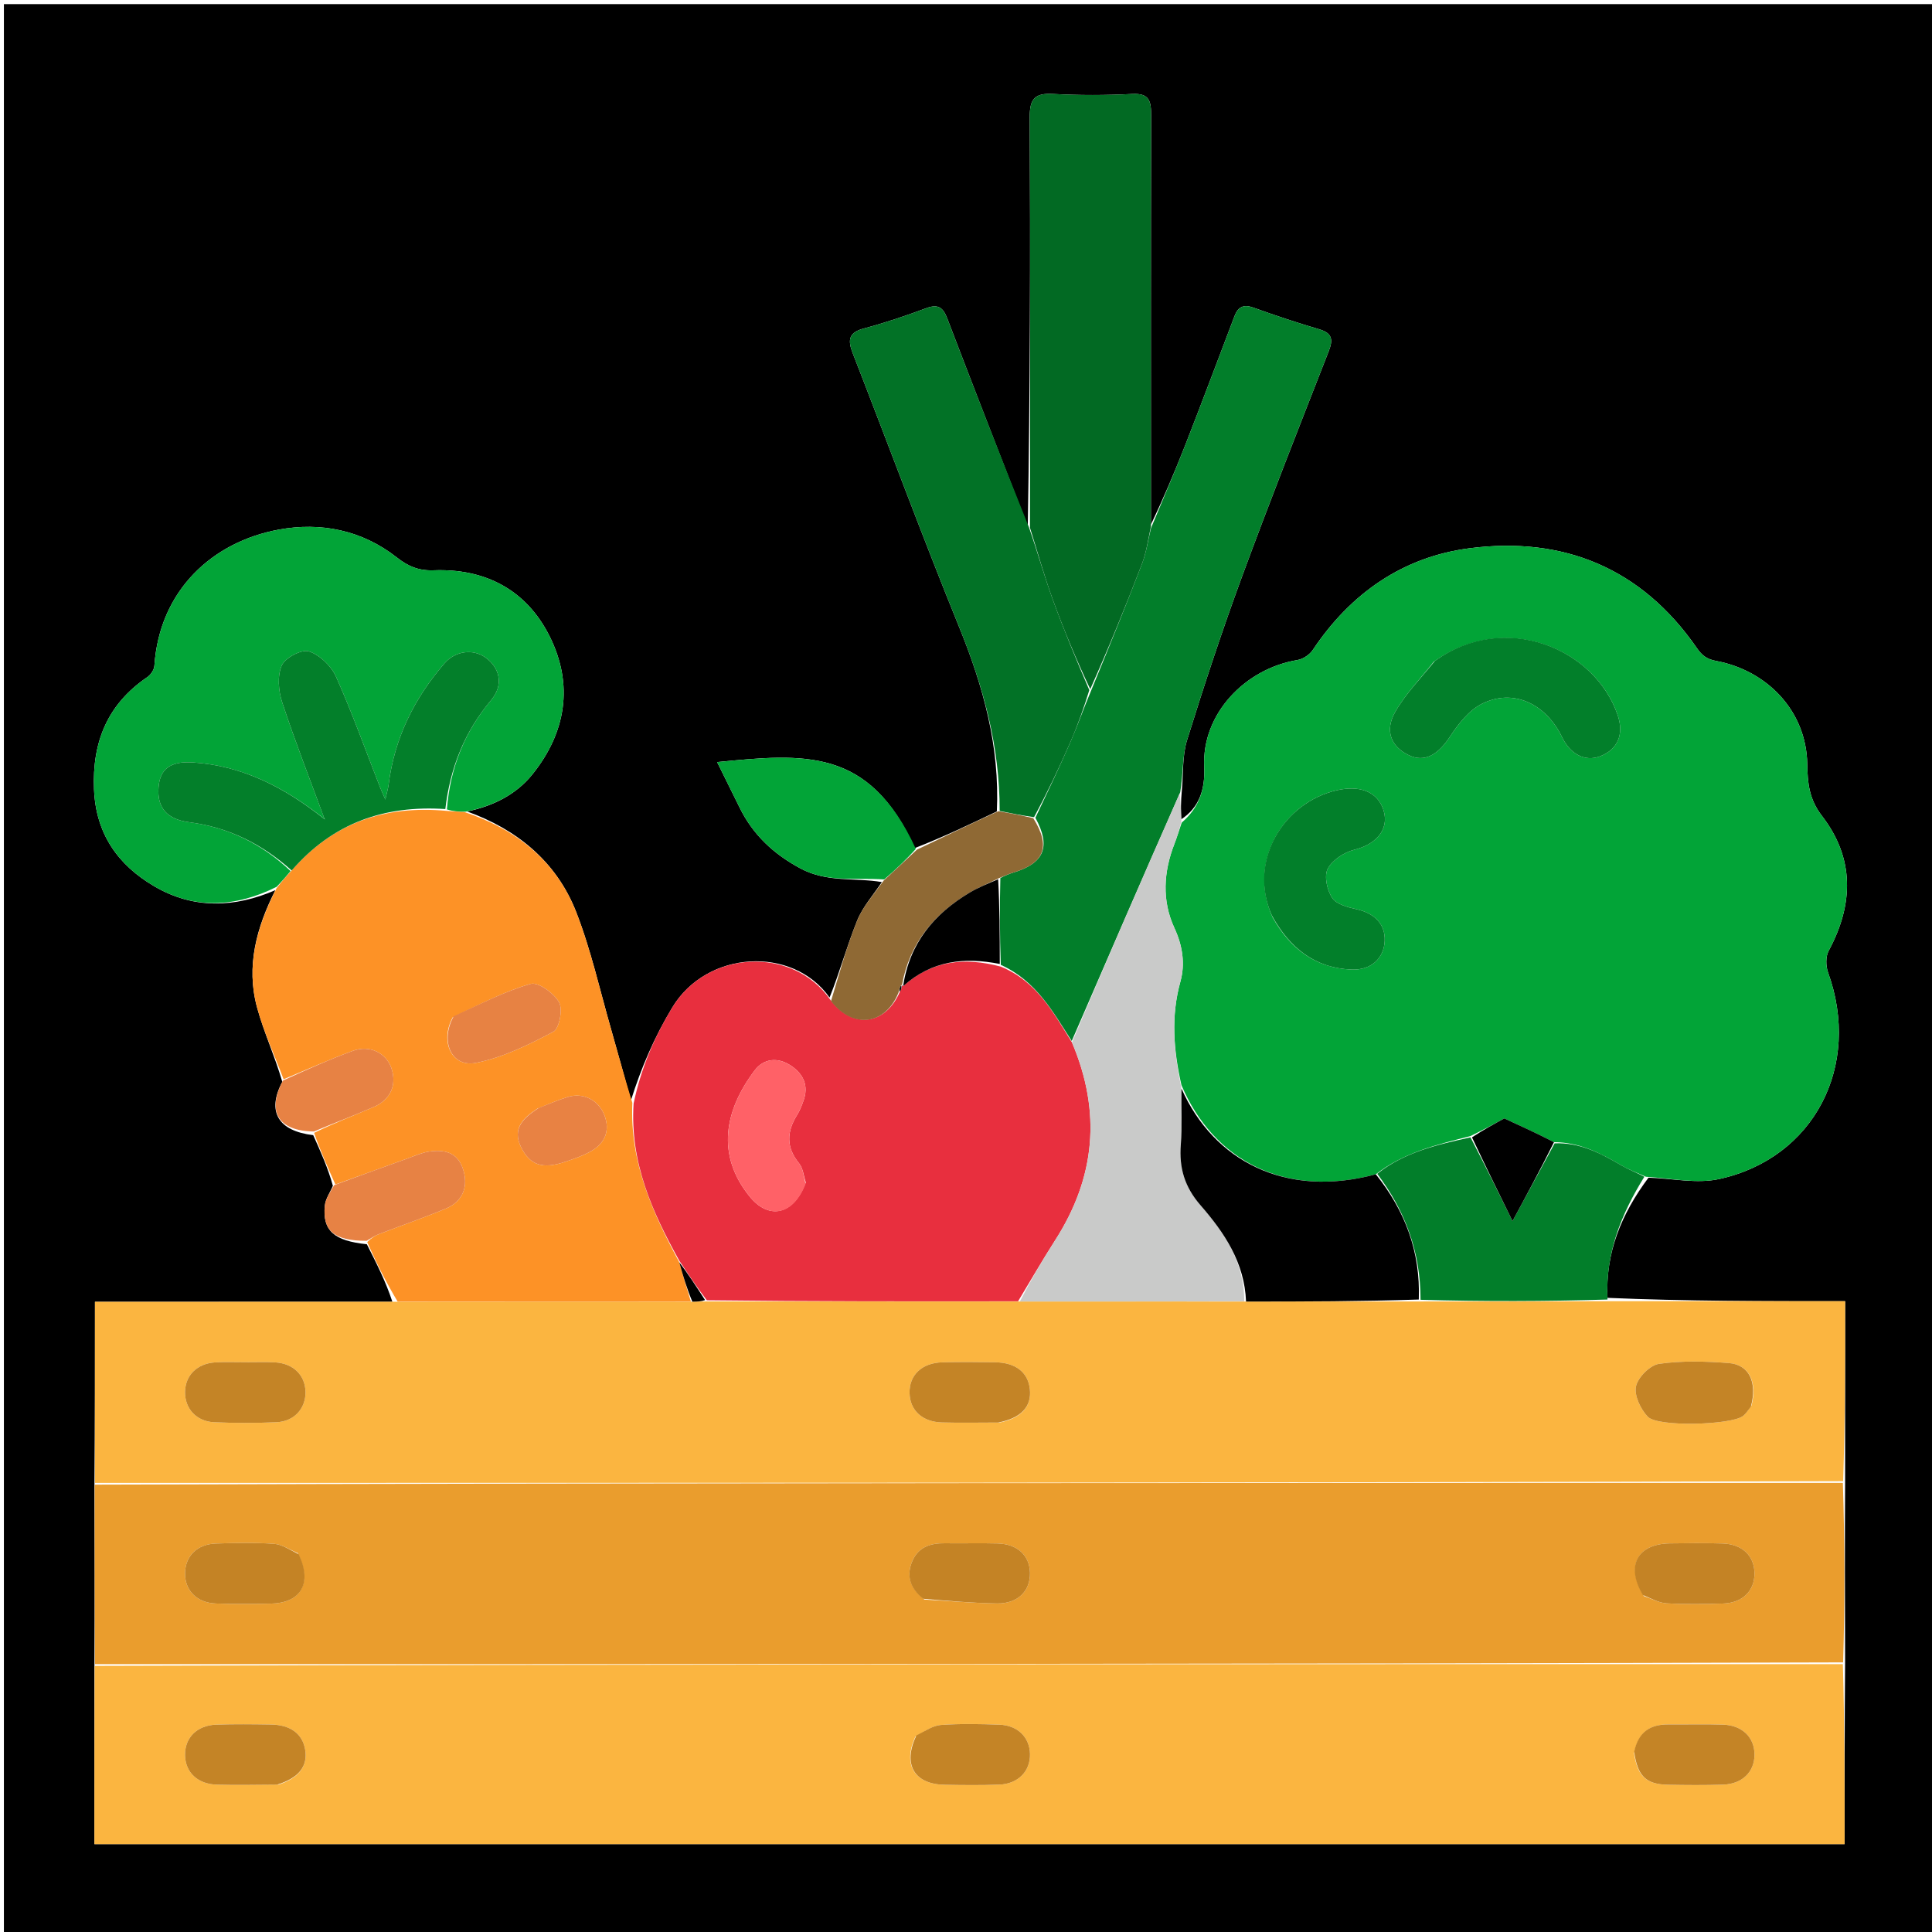 <svg version="1.1" id="Layer_1" xmlns="http://www.w3.org/2000/svg" xmlns:xlink="http://www.w3.org/1999/xlink" x="0px" y="0px"
	 width="100%" viewBox="0 0 512 512" enable-background="new 0 0 512 512" xml:space="preserve">
<path fill="#000000" opacity="1" stroke="none" 
	d="
M290,513 
	C193.357,513 97.214,513 1.035,513 
	C1.035,342.398 1.035,171.797 1.035,1.098 
	C171.56,1.098 342.12,1.098 512.84,1.098 
	C512.84,171.667 512.84,342.333 512.84,513 
	C438.797,513 364.648,513 290,513 
M233.696,233.758 
	C231.471,237.146 228.638,240.288 227.153,243.973 
	C224.4,250.802 222.435,257.949 219.84,264.355 
	C210.068,250.538 187.32,251.805 178.165,266.985 
	C173.369,274.938 169.884,283.065 167.2,291.621 
	C165.466,285.384 163.777,279.134 161.987,272.913 
	C158.989,262.492 156.638,251.812 152.718,241.747 
	C147.426,228.158 136.767,219.716 123.776,215.043 
	C130.623,213.643 136.79,210.578 141.104,205.204 
	C150.004,194.119 152.049,181.468 145.676,168.67 
	C139.545,156.359 128.639,150.616 114.914,151.136 
	C110.943,151.287 108.136,150.067 105.224,147.776 
	C95.945,140.474 85.015,138.3 73.846,140.359 
	C56.379,143.578 42.252,156.366 40.911,176.459 
	C40.841,177.512 39.933,178.836 39.022,179.455 
	C28.461,186.633 24.396,196.666 24.919,209.217 
	C25.408,220.958 31.232,229.219 40.879,234.871 
	C51.358,241.011 62.241,240.546 72.979,235.898 
	C67.984,245.734 65.151,256.045 68.118,266.976 
	C69.883,273.479 72.771,279.678 74.812,286.699 
	C70.617,294.599 73.729,299.731 83.007,300.828 
	C84.967,305.187 86.927,309.546 88.216,314.25 
	C87.478,315.99 86.268,317.682 86.086,319.478 
	C85.408,326.174 88.55,328.842 97.219,329.737 
	C99.782,334.8 102.344,339.863 103.983,344.991 
	C77.745,344.991 51.507,344.991 25.165,344.991 
	C25.165,361.401 25.165,377.191 25.024,393.911 
	C25.071,409.613 25.118,425.316 25.02,441.944 
	C25.02,457.538 25.02,473.133 25.02,488.706 
	C179.972,488.706 334.337,488.706 488.835,488.706 
	C488.835,472.615 488.835,456.817 488.976,440.088 
	C488.929,424.386 488.882,408.683 488.98,392.056 
	C488.98,376.462 488.98,360.868 488.98,344.835 
	C467.6,344.835 446.803,344.835 426.003,343.945 
	C425.421,332.093 429.643,321.753 436.868,312.096 
	C443.125,312.291 449.661,313.756 455.593,312.459 
	C480.727,306.963 493.412,282.494 484.453,257.708 
	C483.84,256.011 483.789,253.508 484.608,251.989 
	C491.27,239.637 491.488,227.435 482.843,216.226 
	C479.424,211.793 479.025,207.52 478.945,202.53 
	C478.716,188.136 468.019,177.642 454.883,175.177 
	C452.237,174.681 451.041,173.695 449.65,171.687 
	C435.018,150.562 414.354,142.078 389.434,145.298 
	C371.772,147.58 357.898,157.268 347.904,172.242 
	C347.065,173.499 345.332,174.668 343.854,174.911 
	C330.017,177.194 318.459,189.122 319.128,203.232 
	C319.419,209.372 317.688,214.095 313.022,217.134 
	C312.963,214.807 312.905,212.481 313.208,209.376 
	C313.622,204.947 313.293,200.287 314.586,196.131 
	C319.093,181.634 323.848,167.197 329.092,152.951 
	C336.471,132.906 344.32,113.032 352.101,93.137 
	C353.316,90.031 353.114,88.294 349.604,87.26 
	C343.737,85.53 337.921,83.599 332.166,81.523 
	C329.508,80.565 328.082,81.345 327.151,83.794 
	C322.804,95.231 318.516,106.69 314.056,118.083 
	C311.181,125.424 308.046,132.663 305.009,139.019 
	C305.006,102.883 304.966,66.748 305.056,30.613 
	C305.065,26.912 304.689,24.663 300.048,24.906 
	C293.073,25.272 286.049,25.285 279.076,24.902 
	C274.29,24.639 272.87,26.13 272.894,30.989 
	C273.077,67.289 272.975,103.592 272.373,139.53 
	C265.247,121.166 258.073,102.82 251.044,84.419 
	C249.928,81.499 248.632,80.495 245.486,81.665 
	C240.051,83.686 234.535,85.559 228.934,87.045 
	C224.83,88.135 224.645,90.168 225.986,93.607 
	C235.424,117.831 244.443,142.222 254.234,166.301 
	C260.612,181.985 264.974,197.919 264.177,215.04 
	C257.117,218.416 250.057,221.791 242.41,224.758 
	C230.365,197.999 212.978,199.708 190.046,201.962 
	C192.057,206.025 194.041,209.996 195.991,213.985 
	C199.529,221.22 205.016,226.329 212.133,230.149 
	C219.182,233.932 226.667,232.548 233.696,233.758 
z"/>
<path fill="#02A437" opacity="1" stroke="none" 
	d="
M313.169,217.998 
	C317.688,214.095 319.419,209.372 319.128,203.232 
	C318.459,189.122 330.017,177.194 343.854,174.911 
	C345.332,174.668 347.065,173.499 347.904,172.242 
	C357.898,157.268 371.772,147.58 389.434,145.298 
	C414.354,142.078 435.018,150.562 449.65,171.687 
	C451.041,173.695 452.237,174.681 454.883,175.177 
	C468.019,177.642 478.716,188.136 478.945,202.53 
	C479.025,207.52 479.424,211.793 482.843,216.226 
	C491.488,227.435 491.27,239.637 484.608,251.989 
	C483.789,253.508 483.84,256.011 484.453,257.708 
	C493.412,282.494 480.727,306.963 455.593,312.459 
	C449.661,313.756 443.125,312.291 436.192,311.854 
	C433.563,310.692 431.525,309.915 429.67,308.827 
	C424.185,305.609 418.625,302.709 411.826,302.683 
	C407.407,300.416 403.159,298.465 398.656,296.397 
	C396.063,297.809 393.081,299.432 389.707,301.059 
	C380.779,303.367 372.116,305.365 364.609,311.193 
	C340.66,317.682 321.588,307.601 313.101,287.587 
	C310.968,278.163 310.287,269.253 312.827,260.096 
	C314.108,255.478 313.424,250.667 311.231,245.932 
	C307.872,238.677 308.342,231.052 311.246,223.598 
	C311.962,221.76 312.532,219.866 313.169,217.998 
M379.942,175.394 
	C376.506,179.766 372.531,183.828 369.782,188.597 
	C366.87,193.651 368.632,197.868 373.348,200.14 
	C377.48,202.132 381.072,200.078 384.266,195.206 
	C386.455,191.867 389.264,188.268 392.683,186.538 
	C400.907,182.375 409.646,186.392 413.968,195.368 
	C416.161,199.924 420.083,201.911 423.985,200.444 
	C428.67,198.682 430.435,194.675 428.727,189.596 
	C422.714,171.722 398.677,161.845 379.942,175.394 
M337.213,243.021 
	C341.82,251.265 348.465,256.559 358.201,256.941 
	C363.362,257.144 366.752,253.981 366.958,249.371 
	C367.156,244.935 364.319,242.013 359.465,240.947 
	C357.154,240.439 354.167,239.65 353.045,237.955 
	C351.689,235.907 350.852,232.172 351.858,230.247 
	C353.079,227.911 356.247,225.842 358.946,225.179 
	C365.29,223.621 368.602,219.089 366.294,213.774 
	C364.497,209.635 360.094,208.113 354.286,209.425 
	C340.257,212.596 330.536,228.137 337.213,243.021 
z"/>
<path fill="#FBB540" opacity="1" stroke="none" 
	d="
M426.005,344.835 
	C446.803,344.835 467.6,344.835 488.98,344.835 
	C488.98,360.868 488.98,376.462 488.449,392.523 
	C333.667,392.987 179.416,392.984 25.165,392.981 
	C25.165,377.191 25.165,361.401 25.165,344.991 
	C51.507,344.991 77.745,344.991 104.918,344.978 
	C131.599,344.953 157.346,344.94 183.481,344.959 
	C184.908,344.943 185.945,344.895 187.45,344.897 
	C215.211,344.917 242.504,344.887 270.279,344.909 
	C290.417,344.928 310.073,344.895 330.215,344.923 
	C345.799,344.933 360.898,344.884 376.461,344.904 
	C393.285,344.927 409.645,344.881 426.005,344.835 
M64.515,360.995 
	C62.026,361.003 59.529,360.892 57.049,361.045 
	C52.236,361.342 49.112,364.469 49.041,368.867 
	C48.971,373.282 52.047,376.713 56.788,376.913 
	C62.253,377.143 67.743,377.143 73.209,376.913 
	C77.954,376.713 81.03,373.284 80.958,368.869 
	C80.886,364.473 77.76,361.343 72.949,361.045 
	C70.469,360.891 67.973,361.003 64.515,360.995 
M264.974,376.981 
	C270.691,375.793 273.439,372.722 272.917,368.1 
	C272.414,363.645 269.161,361.098 263.67,361.015 
	C259.021,360.944 254.367,360.907 249.72,361.031 
	C244.284,361.176 240.919,364.438 241.042,369.203 
	C241.159,373.764 244.429,376.825 249.631,376.965 
	C254.444,377.095 259.263,376.996 264.974,376.981 
M464.186,372.416 
	C465.749,366.22 463.52,361.623 458.085,361.218 
	C451.971,360.763 445.713,360.567 439.686,361.431 
	C437.291,361.774 434.072,364.99 433.555,367.399 
	C433.037,369.809 434.779,373.46 436.691,375.455 
	C439.36,378.239 458.617,377.634 461.831,375.31 
	C462.615,374.743 463.169,373.857 464.186,372.416 
z"/>
<path fill="#EA9D2D" opacity="1" stroke="none" 
	d="
M25.095,393.446 
	C179.416,392.984 333.667,392.987 488.377,392.985 
	C488.882,408.683 488.929,424.386 488.447,440.549 
	C333.667,441.013 179.416,441.016 25.165,441.019 
	C25.118,425.316 25.071,409.613 25.095,393.446 
M78.92,411.591 
	C76.828,410.732 74.777,409.283 72.635,409.132 
	C67.5,408.769 62.317,408.882 57.163,409.057 
	C52.268,409.223 49.162,412.336 49.041,416.774 
	C48.915,421.41 52.119,424.761 57.211,424.946 
	C62.033,425.122 66.867,425.068 71.692,424.981 
	C79.744,424.834 82.838,419.666 78.92,411.591 
M244.964,423.895 
	C251.393,424.261 257.818,424.839 264.251,424.928 
	C269.726,425.004 273.066,421.621 272.958,416.816 
	C272.855,412.196 269.638,409.178 264.381,409.035 
	C259.724,408.909 255.06,409.055 250.401,408.986 
	C246.617,408.93 243.408,409.941 241.794,413.659 
	C240.131,417.489 241.073,420.803 244.964,423.895 
M435.644,422.968 
	C437.647,423.643 439.624,424.784 441.658,424.899 
	C446.636,425.18 451.645,425.109 456.634,424.952 
	C461.807,424.79 465.001,421.578 464.958,416.928 
	C464.916,412.296 461.705,409.195 456.49,409.04 
	C451.833,408.901 447.168,408.942 442.508,409.015 
	C433.925,409.148 430.74,414.935 435.644,422.968 
z"/>
<path fill="#FBB540" opacity="1" stroke="none" 
	d="
M25.093,441.481 
	C179.416,441.016 333.667,441.013 488.377,441.014 
	C488.835,456.817 488.835,472.615 488.835,488.706 
	C334.337,488.706 179.972,488.706 25.02,488.706 
	C25.02,473.133 25.02,457.538 25.093,441.481 
M73.851,472.926 
	C79.209,471.189 81.583,468.077 80.877,463.72 
	C80.192,459.498 77.025,457.099 71.785,457.017 
	C66.969,456.942 62.147,456.883 57.336,457.048 
	C52.214,457.223 48.986,460.489 49.042,465.091 
	C49.097,469.673 52.349,472.818 57.521,472.959 
	C62.666,473.1 67.818,472.984 73.851,472.926 
M242.598,460.215 
	C239.165,467.611 242.285,472.831 250.311,472.982 
	C255.132,473.074 259.961,473.126 264.777,472.947 
	C269.834,472.76 273.086,469.362 272.958,464.776 
	C272.836,460.38 269.69,457.226 264.828,457.057 
	C259.679,456.877 254.502,456.767 249.373,457.131 
	C247.234,457.283 245.187,458.74 242.598,460.215 
M433.041,464.619 
	C433.976,470.73 436.2,472.863 442.06,472.979 
	C446.88,473.074 451.708,473.107 456.525,472.958 
	C461.691,472.799 464.941,469.621 464.958,465.028 
	C464.975,460.425 461.739,457.211 456.583,457.044 
	C451.766,456.888 446.94,457.029 442.118,456.994 
	C437.341,456.96 434.166,458.987 433.041,464.619 
z"/>
<path fill="#FD9226" opacity="1" stroke="none" 
	d="
M183.092,344.928 
	C157.346,344.94 131.599,344.953 105.38,344.945 
	C102.344,339.863 99.782,334.8 97.318,329.156 
	C98.443,328.049 99.431,327.426 100.502,327.016 
	C106.382,324.76 112.349,322.714 118.156,320.286 
	C122.729,318.374 124.281,314.308 122.612,309.56 
	C121.095,305.242 117.563,304.61 113.696,305.177 
	C111.761,305.461 109.903,306.326 108.035,306.995 
	C101.646,309.282 95.268,311.599 88.886,313.904 
	C86.927,309.546 84.967,305.187 83.243,300.224 
	C88.706,297.531 93.988,295.566 99.145,293.313 
	C103.573,291.378 105.208,287.405 103.724,283.063 
	C102.357,279.06 97.99,276.845 93.531,278.476 
	C87.318,280.749 81.272,283.479 75.154,286.013 
	C72.771,279.678 69.883,273.479 68.118,266.976 
	C65.151,256.045 67.984,245.734 73.291,235.387 
	C74.74,233.532 75.876,232.188 77.297,230.689 
	C88.233,218.064 101.906,213.35 118.391,214.892 
	C120.201,215.045 121.601,215.106 123,215.166 
	C136.767,219.716 147.426,228.158 152.718,241.747 
	C156.638,251.812 158.989,262.492 161.987,272.913 
	C163.777,279.134 165.466,285.384 167.577,292.262 
	C166.896,308.127 172.899,321.283 180.017,334.502 
	C181.035,338.24 182.064,341.584 183.092,344.928 
M119.98,269.599 
	C116.514,275.965 119.666,282.947 126.126,281.671 
	C133.261,280.262 140.133,276.864 146.641,273.425 
	C148.22,272.591 149.205,267.483 148.165,265.625 
	C146.815,263.211 142.623,260.17 140.61,260.744 
	C133.675,262.724 127.157,266.16 119.98,269.599 
M142.43,293.79 
	C138.723,296.234 135.645,299.034 138.081,303.998 
	C140.461,308.848 143.838,309.916 149.875,307.86 
	C152.231,307.057 154.642,306.24 156.774,304.994 
	C160.365,302.896 161.688,299.591 160.209,295.623 
	C158.686,291.536 154.591,289.487 150.585,290.682 
	C148.04,291.441 145.588,292.513 142.43,293.79 
z"/>
<path fill="#E82F3E" opacity="1" stroke="none" 
	d="
M180.027,334.109 
	C172.899,321.283 166.896,308.127 167.91,292.443 
	C169.884,283.065 173.369,274.938 178.165,266.985 
	C187.32,251.805 210.068,250.538 220.076,264.992 
	C226.057,272.889 234.712,271.609 238.474,262.827 
	C238.906,262.104 239.003,261.547 239.054,260.999 
	C239.007,261.007 239.024,261.1 239.341,261.341 
	C246.926,254.539 255.562,253.598 265.191,256.157 
	C274.671,259.998 279.074,268.196 284.078,276.249 
	C291.97,294.808 290.249,312.136 279.595,328.734 
	C276.199,334.025 273.056,339.478 269.798,344.857 
	C242.504,344.887 215.211,344.917 187.317,344.585 
	C184.487,340.851 182.257,337.48 180.027,334.109 
M213.544,313.362 
	C212.975,311.652 212.827,309.598 211.76,308.294 
	C208.255,304.011 208.488,299.85 211.272,295.42 
	C211.972,294.305 212.451,293.031 212.905,291.783 
	C214.387,287.707 212.923,284.571 209.491,282.334 
	C206.055,280.095 202.366,280.541 200.029,283.626 
	C191.958,294.283 189.77,306.091 198.629,317.049 
	C203.792,323.434 210.383,321.964 213.544,313.362 
z"/>
<path fill="#02A437" opacity="1" stroke="none" 
	d="
M123.388,215.105 
	C121.601,215.106 120.201,215.045 118.427,214.5 
	C119.32,203.344 123.168,193.862 130.161,185.532 
	C133.526,181.523 132.51,176.983 128.603,174.207 
	C125.448,171.965 120.745,172.395 117.816,175.772 
	C109.788,185.029 104.527,195.64 102.984,207.931 
	C102.862,208.903 102.57,209.854 102.118,211.887 
	C101.323,210.043 100.98,209.308 100.685,208.555 
	C96.861,198.785 93.332,188.884 89.049,179.321 
	C87.776,176.478 84.723,173.534 81.854,172.62 
	C79.928,172.007 75.577,174.303 74.673,176.343 
	C73.463,179.077 73.776,183.073 74.769,186.087 
	C78.197,196.496 82.205,206.715 85.996,217.003 
	C86,217 86.005,216.993 85.714,216.825 
	C75.347,208.637 64.232,202.921 51.165,202.058 
	C45.019,201.652 42.384,203.86 42.012,208.682 
	C41.601,214.01 44.215,217.132 50.158,217.9 
	C60.571,219.246 69.445,223.658 77.013,230.844 
	C75.876,232.188 74.74,233.532 73.302,235.021 
	C62.241,240.546 51.358,241.011 40.879,234.871 
	C31.232,229.219 25.408,220.958 24.919,209.217 
	C24.396,196.666 28.461,186.633 39.022,179.455 
	C39.933,178.836 40.841,177.512 40.911,176.459 
	C42.252,156.366 56.379,143.578 73.846,140.359 
	C85.015,138.3 95.945,140.474 105.224,147.776 
	C108.136,150.067 110.943,151.287 114.914,151.136 
	C128.639,150.616 139.545,156.359 145.676,168.67 
	C152.049,181.468 150.004,194.119 141.104,205.204 
	C136.79,210.578 130.623,213.643 123.388,215.105 
z"/>
<path fill="#027E2A" opacity="1" stroke="none" 
	d="
M284.02,275.876 
	C279.074,268.196 274.671,259.998 265.215,255.694 
	C264.945,247.657 264.912,240.316 265.105,232.687 
	C266.402,232.008 267.456,231.564 268.546,231.235 
	C276.806,228.739 278.545,224.346 274.389,216.718 
	C277.633,209.875 280.758,203.331 283.652,196.687 
	C285.606,192.202 287.236,187.575 289.256,182.766 
	C293.897,171.499 298.382,160.513 302.633,149.436 
	C303.793,146.412 304.248,143.118 305.027,139.948 
	C308.046,132.663 311.181,125.424 314.056,118.083 
	C318.516,106.69 322.804,95.231 327.151,83.794 
	C328.082,81.345 329.508,80.565 332.166,81.523 
	C337.921,83.599 343.737,85.53 349.604,87.26 
	C353.114,88.294 353.316,90.031 352.101,93.137 
	C344.32,113.032 336.471,132.906 329.092,152.951 
	C323.848,167.197 319.093,181.634 314.586,196.131 
	C313.293,200.287 313.622,204.947 312.764,209.975 
	C302.887,232.342 293.453,254.109 284.02,275.876 
z"/>
<path fill="#026A23" opacity="1" stroke="none" 
	d="
M305.018,139.484 
	C304.248,143.118 303.793,146.412 302.633,149.436 
	C298.382,160.513 293.897,171.499 288.925,182.636 
	C285.201,174.763 281.884,166.834 278.955,158.764 
	C276.705,152.565 274.942,146.19 272.962,139.893 
	C272.975,103.592 273.077,67.289 272.894,30.989 
	C272.87,26.13 274.29,24.639 279.076,24.902 
	C286.049,25.285 293.073,25.272 300.048,24.906 
	C304.689,24.663 305.065,26.912 305.056,30.613 
	C304.966,66.748 305.006,102.883 305.018,139.484 
z"/>
<path fill="#027226" opacity="1" stroke="none" 
	d="
M272.668,139.712 
	C274.942,146.19 276.705,152.565 278.955,158.764 
	C281.884,166.834 285.201,174.763 288.681,182.883 
	C287.236,187.575 285.606,192.202 283.652,196.687 
	C280.758,203.331 277.633,209.875 274.034,216.561 
	C270.615,216.081 267.769,215.502 264.922,214.923 
	C264.974,197.919 260.612,181.985 254.234,166.301 
	C244.443,142.222 235.424,117.831 225.986,93.607 
	C224.645,90.168 224.83,88.135 228.934,87.045 
	C234.535,85.559 240.051,83.686 245.486,81.665 
	C248.632,80.495 249.928,81.499 251.044,84.419 
	C258.073,102.82 265.247,121.166 272.668,139.712 
z"/>
<path fill="#C9CAC9" opacity="1" stroke="none" 
	d="
M284.078,276.249 
	C293.453,254.109 302.887,232.342 312.583,210.365 
	C312.905,212.481 312.963,214.807 313.096,217.566 
	C312.532,219.866 311.962,221.76 311.246,223.598 
	C308.342,231.052 307.872,238.677 311.231,245.932 
	C313.424,250.667 314.108,255.478 312.827,260.096 
	C310.287,269.253 310.968,278.163 313.027,288.051 
	C313.016,293.73 313.308,298.548 312.93,303.314 
	C312.438,309.525 313.935,314.57 318.182,319.445 
	C324.453,326.644 329.825,334.607 329.729,344.863 
	C310.073,344.895 290.417,344.928 270.279,344.909 
	C273.056,339.478 276.199,334.025 279.595,328.734 
	C290.249,312.136 291.97,294.808 284.078,276.249 
z"/>
<path fill="#027E2A" opacity="1" stroke="none" 
	d="
M426.004,344.39 
	C409.645,344.881 393.285,344.927 376.462,344.459 
	C376.461,331.603 372.301,320.81 364.982,311.076 
	C372.116,305.365 380.779,303.367 389.699,301.409 
	C393.941,309.593 397.799,317.429 400.831,323.589 
	C404.105,317.55 408.05,310.275 411.996,303 
	C418.625,302.709 424.185,305.609 429.67,308.827 
	C431.525,309.915 433.563,310.692 435.773,311.852 
	C429.643,321.753 425.421,332.093 426.004,344.39 
z"/>
<path fill="#8F6934" opacity="1" stroke="none" 
	d="
M264.55,214.982 
	C267.769,215.502 270.615,216.081 273.816,216.816 
	C278.545,224.346 276.806,228.739 268.546,231.235 
	C267.456,231.564 266.402,232.008 264.749,232.717 
	C261.795,234.177 259.321,235.151 257.066,236.491 
	C247.585,242.124 241.018,249.95 239.024,261.1 
	C239.024,261.1 239.007,261.007 238.752,261.102 
	C238.377,261.795 238.258,262.394 238.138,262.993 
	C234.712,271.609 226.057,272.889 220.227,265.296 
	C222.435,257.949 224.4,250.802 227.153,243.973 
	C228.638,240.288 231.471,237.146 234.179,233.361 
	C237.44,230.364 240.218,227.765 242.996,225.166 
	C250.057,221.791 257.117,218.416 264.55,214.982 
z"/>
<path fill="#02A437" opacity="1" stroke="none" 
	d="
M242.703,224.962 
	C240.218,227.765 237.44,230.364 234.33,233.064 
	C226.667,232.548 219.182,233.932 212.133,230.149 
	C205.016,226.329 199.529,221.22 195.991,213.985 
	C194.041,209.996 192.057,206.025 190.046,201.962 
	C212.978,199.708 230.365,197.999 242.703,224.962 
z"/>
<path fill="#E78244" opacity="1" stroke="none" 
	d="
M88.551,314.077 
	C95.268,311.599 101.646,309.282 108.035,306.995 
	C109.903,306.326 111.761,305.461 113.696,305.177 
	C117.563,304.61 121.095,305.242 122.612,309.56 
	C124.281,314.308 122.729,318.374 118.156,320.286 
	C112.349,322.714 106.382,324.76 100.502,327.016 
	C99.431,327.426 98.443,328.049 97.171,328.832 
	C88.55,328.842 85.408,326.174 86.086,319.478 
	C86.268,317.682 87.478,315.99 88.551,314.077 
z"/>
<path fill="#E78244" opacity="1" stroke="none" 
	d="
M74.983,286.356 
	C81.272,283.479 87.318,280.749 93.531,278.476 
	C97.99,276.845 102.357,279.06 103.724,283.063 
	C105.208,287.405 103.573,291.378 99.145,293.313 
	C93.988,295.566 88.706,297.531 83.208,299.859 
	C73.729,299.731 70.617,294.599 74.983,286.356 
z"/>
<path fill="#000000" opacity="1" stroke="none" 
	d="
M364.609,311.193 
	C372.301,320.81 376.461,331.603 375.997,344.39 
	C360.898,344.884 345.799,344.933 330.215,344.923 
	C329.825,334.607 324.453,326.644 318.182,319.445 
	C313.935,314.57 312.438,309.525 312.93,303.314 
	C313.308,298.548 313.016,293.73 313.095,288.47 
	C321.588,307.601 340.66,317.682 364.609,311.193 
z"/>
<path fill="#027F2A" opacity="1" stroke="none" 
	d="
M380.238,175.181 
	C398.677,161.845 422.714,171.722 428.727,189.596 
	C430.435,194.675 428.67,198.682 423.985,200.444 
	C420.083,201.911 416.161,199.924 413.968,195.368 
	C409.646,186.392 400.907,182.375 392.683,186.538 
	C389.264,188.268 386.455,191.867 384.266,195.206 
	C381.072,200.078 377.48,202.132 373.348,200.14 
	C368.632,197.868 366.87,193.651 369.782,188.597 
	C372.531,183.828 376.506,179.766 380.238,175.181 
z"/>
<path fill="#027F2A" opacity="1" stroke="none" 
	d="
M337.08,242.66 
	C330.536,228.137 340.257,212.596 354.286,209.425 
	C360.094,208.113 364.497,209.635 366.294,213.774 
	C368.602,219.089 365.29,223.621 358.946,225.179 
	C356.247,225.842 353.079,227.911 351.858,230.247 
	C350.852,232.172 351.689,235.907 353.045,237.955 
	C354.167,239.65 357.154,240.439 359.465,240.947 
	C364.319,242.013 367.156,244.935 366.958,249.371 
	C366.752,253.981 363.362,257.144 358.201,256.941 
	C348.465,256.559 341.82,251.265 337.08,242.66 
z"/>
<path fill="#000000" opacity="1" stroke="none" 
	d="
M411.826,302.683 
	C408.05,310.275 404.105,317.55 400.831,323.589 
	C397.799,317.429 393.941,309.593 390.091,301.407 
	C393.081,299.432 396.063,297.809 398.656,296.397 
	C403.159,298.465 407.407,300.416 411.826,302.683 
z"/>
<path fill="#C48426" opacity="1" stroke="none" 
	d="
M64.999,360.995 
	C67.973,361.003 70.469,360.891 72.949,361.045 
	C77.76,361.343 80.886,364.473 80.958,368.869 
	C81.03,373.284 77.954,376.713 73.209,376.913 
	C67.743,377.143 62.253,377.143 56.788,376.913 
	C52.047,376.713 48.971,373.282 49.041,368.867 
	C49.112,364.469 52.236,361.342 57.049,361.045 
	C59.529,360.892 62.026,361.003 64.999,360.995 
z"/>
<path fill="#C48426" opacity="1" stroke="none" 
	d="
M264.527,376.989 
	C259.263,376.996 254.444,377.095 249.631,376.965 
	C244.429,376.825 241.159,373.764 241.042,369.203 
	C240.919,364.438 244.284,361.176 249.72,361.031 
	C254.367,360.907 259.021,360.944 263.67,361.015 
	C269.161,361.098 272.414,363.645 272.917,368.1 
	C273.439,372.722 270.691,375.793 264.527,376.989 
z"/>
<path fill="#C48426" opacity="1" stroke="none" 
	d="
M464.008,372.767 
	C463.169,373.857 462.615,374.743 461.831,375.31 
	C458.617,377.634 439.36,378.239 436.691,375.455 
	C434.779,373.46 433.037,369.809 433.555,367.399 
	C434.072,364.99 437.291,361.774 439.686,361.431 
	C445.713,360.567 451.971,360.763 458.085,361.218 
	C463.52,361.623 465.749,366.22 464.008,372.767 
z"/>
<path fill="#000000" opacity="1" stroke="none" 
	d="
M180.017,334.502 
	C182.257,337.48 184.487,340.851 186.85,344.534 
	C185.945,344.895 184.908,344.943 183.481,344.959 
	C182.064,341.584 181.035,338.24 180.017,334.502 
z"/>
<path fill="#C48325" opacity="1" stroke="none" 
	d="
M79.17,411.898 
	C82.838,419.666 79.744,424.834 71.692,424.981 
	C66.867,425.068 62.033,425.122 57.211,424.946 
	C52.119,424.761 48.915,421.41 49.041,416.774 
	C49.162,412.336 52.268,409.223 57.163,409.057 
	C62.317,408.882 67.5,408.769 72.635,409.132 
	C74.777,409.283 76.828,410.732 79.17,411.898 
z"/>
<path fill="#C48325" opacity="1" stroke="none" 
	d="
M244.621,423.684 
	C241.073,420.803 240.131,417.489 241.794,413.659 
	C243.408,409.941 246.617,408.93 250.401,408.986 
	C255.06,409.055 259.724,408.909 264.381,409.035 
	C269.638,409.178 272.855,412.196 272.958,416.816 
	C273.066,421.621 269.726,425.004 264.251,424.928 
	C257.818,424.839 251.393,424.261 244.621,423.684 
z"/>
<path fill="#C48325" opacity="1" stroke="none" 
	d="
M435.363,422.69 
	C430.74,414.935 433.925,409.148 442.508,409.015 
	C447.168,408.942 451.833,408.901 456.49,409.04 
	C461.705,409.195 464.916,412.296 464.958,416.928 
	C465.001,421.578 461.807,424.79 456.634,424.952 
	C451.645,425.109 446.636,425.18 441.658,424.899 
	C439.624,424.784 437.647,423.643 435.363,422.69 
z"/>
<path fill="#C48426" opacity="1" stroke="none" 
	d="
M73.409,472.954 
	C67.818,472.984 62.666,473.1 57.521,472.959 
	C52.349,472.818 49.097,469.673 49.042,465.091 
	C48.986,460.489 52.214,457.223 57.336,457.048 
	C62.147,456.883 66.969,456.942 71.785,457.017 
	C77.025,457.099 80.192,459.498 80.877,463.72 
	C81.583,468.077 79.209,471.189 73.409,472.954 
z"/>
<path fill="#C48426" opacity="1" stroke="none" 
	d="
M242.849,459.909 
	C245.187,458.74 247.234,457.283 249.373,457.131 
	C254.502,456.767 259.679,456.877 264.828,457.057 
	C269.69,457.226 272.836,460.38 272.958,464.776 
	C273.086,469.362 269.834,472.76 264.777,472.947 
	C259.961,473.126 255.132,473.074 250.311,472.982 
	C242.285,472.831 239.165,467.611 242.849,459.909 
z"/>
<path fill="#C48426" opacity="1" stroke="none" 
	d="
M433.072,464.223 
	C434.166,458.987 437.341,456.96 442.118,456.994 
	C446.94,457.029 451.766,456.888 456.583,457.044 
	C461.739,457.211 464.975,460.425 464.958,465.028 
	C464.941,469.621 461.691,472.799 456.525,472.958 
	C451.708,473.107 446.88,473.074 442.06,472.979 
	C436.2,472.863 433.976,470.73 433.072,464.223 
z"/>
<path fill="#037F2A" opacity="1" stroke="none" 
	d="
M77.297,230.689 
	C69.445,223.658 60.571,219.246 50.158,217.9 
	C44.215,217.132 41.601,214.01 42.012,208.682 
	C42.384,203.86 45.019,201.652 51.165,202.058 
	C64.232,202.921 75.347,208.637 85.749,216.896 
	C86.075,217.135 86.251,217.147 86.251,217.147 
	C86.251,217.147 85.992,217.006 85.992,217.006 
	C82.205,206.715 78.197,196.496 74.769,186.087 
	C73.776,183.073 73.463,179.077 74.673,176.343 
	C75.577,174.303 79.928,172.007 81.854,172.62 
	C84.723,173.534 87.776,176.478 89.049,179.321 
	C93.332,188.884 96.861,198.785 100.685,208.555 
	C100.98,209.308 101.323,210.043 102.118,211.887 
	C102.57,209.854 102.862,208.903 102.984,207.931 
	C104.527,195.64 109.788,185.029 117.816,175.772 
	C120.745,172.395 125.448,171.965 128.603,174.207 
	C132.51,176.983 133.526,181.523 130.161,185.532 
	C123.168,193.862 119.32,203.344 118.017,214.407 
	C101.906,213.35 88.233,218.064 77.297,230.689 
z"/>
<path fill="#E78243" opacity="1" stroke="none" 
	d="
M120.23,269.32 
	C127.157,266.16 133.675,262.724 140.61,260.744 
	C142.623,260.17 146.815,263.211 148.165,265.625 
	C149.205,267.483 148.22,272.591 146.641,273.425 
	C140.133,276.864 133.261,280.262 126.126,281.671 
	C119.666,282.947 116.514,275.965 120.23,269.32 
z"/>
<path fill="#E88243" opacity="1" stroke="none" 
	d="
M142.762,293.617 
	C145.588,292.513 148.04,291.441 150.585,290.682 
	C154.591,289.487 158.686,291.536 160.209,295.623 
	C161.688,299.591 160.365,302.896 156.774,304.994 
	C154.642,306.24 152.231,307.057 149.875,307.86 
	C143.838,309.916 140.461,308.848 138.081,303.998 
	C135.645,299.034 138.723,296.234 142.762,293.617 
z"/>
<path fill="#FF6167" opacity="1" stroke="none" 
	d="
M213.48,313.723 
	C210.383,321.964 203.792,323.434 198.629,317.049 
	C189.77,306.091 191.958,294.283 200.029,283.626 
	C202.366,280.541 206.055,280.095 209.491,282.334 
	C212.923,284.571 214.387,287.707 212.905,291.783 
	C212.451,293.031 211.972,294.305 211.272,295.42 
	C208.488,299.85 208.255,304.011 211.76,308.294 
	C212.827,309.598 212.975,311.652 213.48,313.723 
z"/>
<path fill="#000000" opacity="1" stroke="none" 
	d="
M239.341,261.341 
	C241.018,249.95 247.585,242.124 257.066,236.491 
	C259.321,235.151 261.795,234.177 264.523,233.005 
	C264.912,240.316 264.945,247.657 264.954,255.461 
	C255.562,253.598 246.926,254.539 239.341,261.341 
z"/>
<path fill="#000000" opacity="1" stroke="none" 
	d="
M238.474,262.827 
	C238.258,262.394 238.377,261.795 238.798,261.093 
	C239.003,261.547 238.906,262.104 238.474,262.827 
z"/>
<path fill="#02A437" opacity="1" stroke="none" 
	d="
M85.996,217.003 
	C85.992,217.006 86.251,217.147 86.251,217.147 
	C86.251,217.147 86.075,217.135 86.04,217.064 
	C86.005,216.993 86,217 85.996,217.003 
z"/>
</svg>